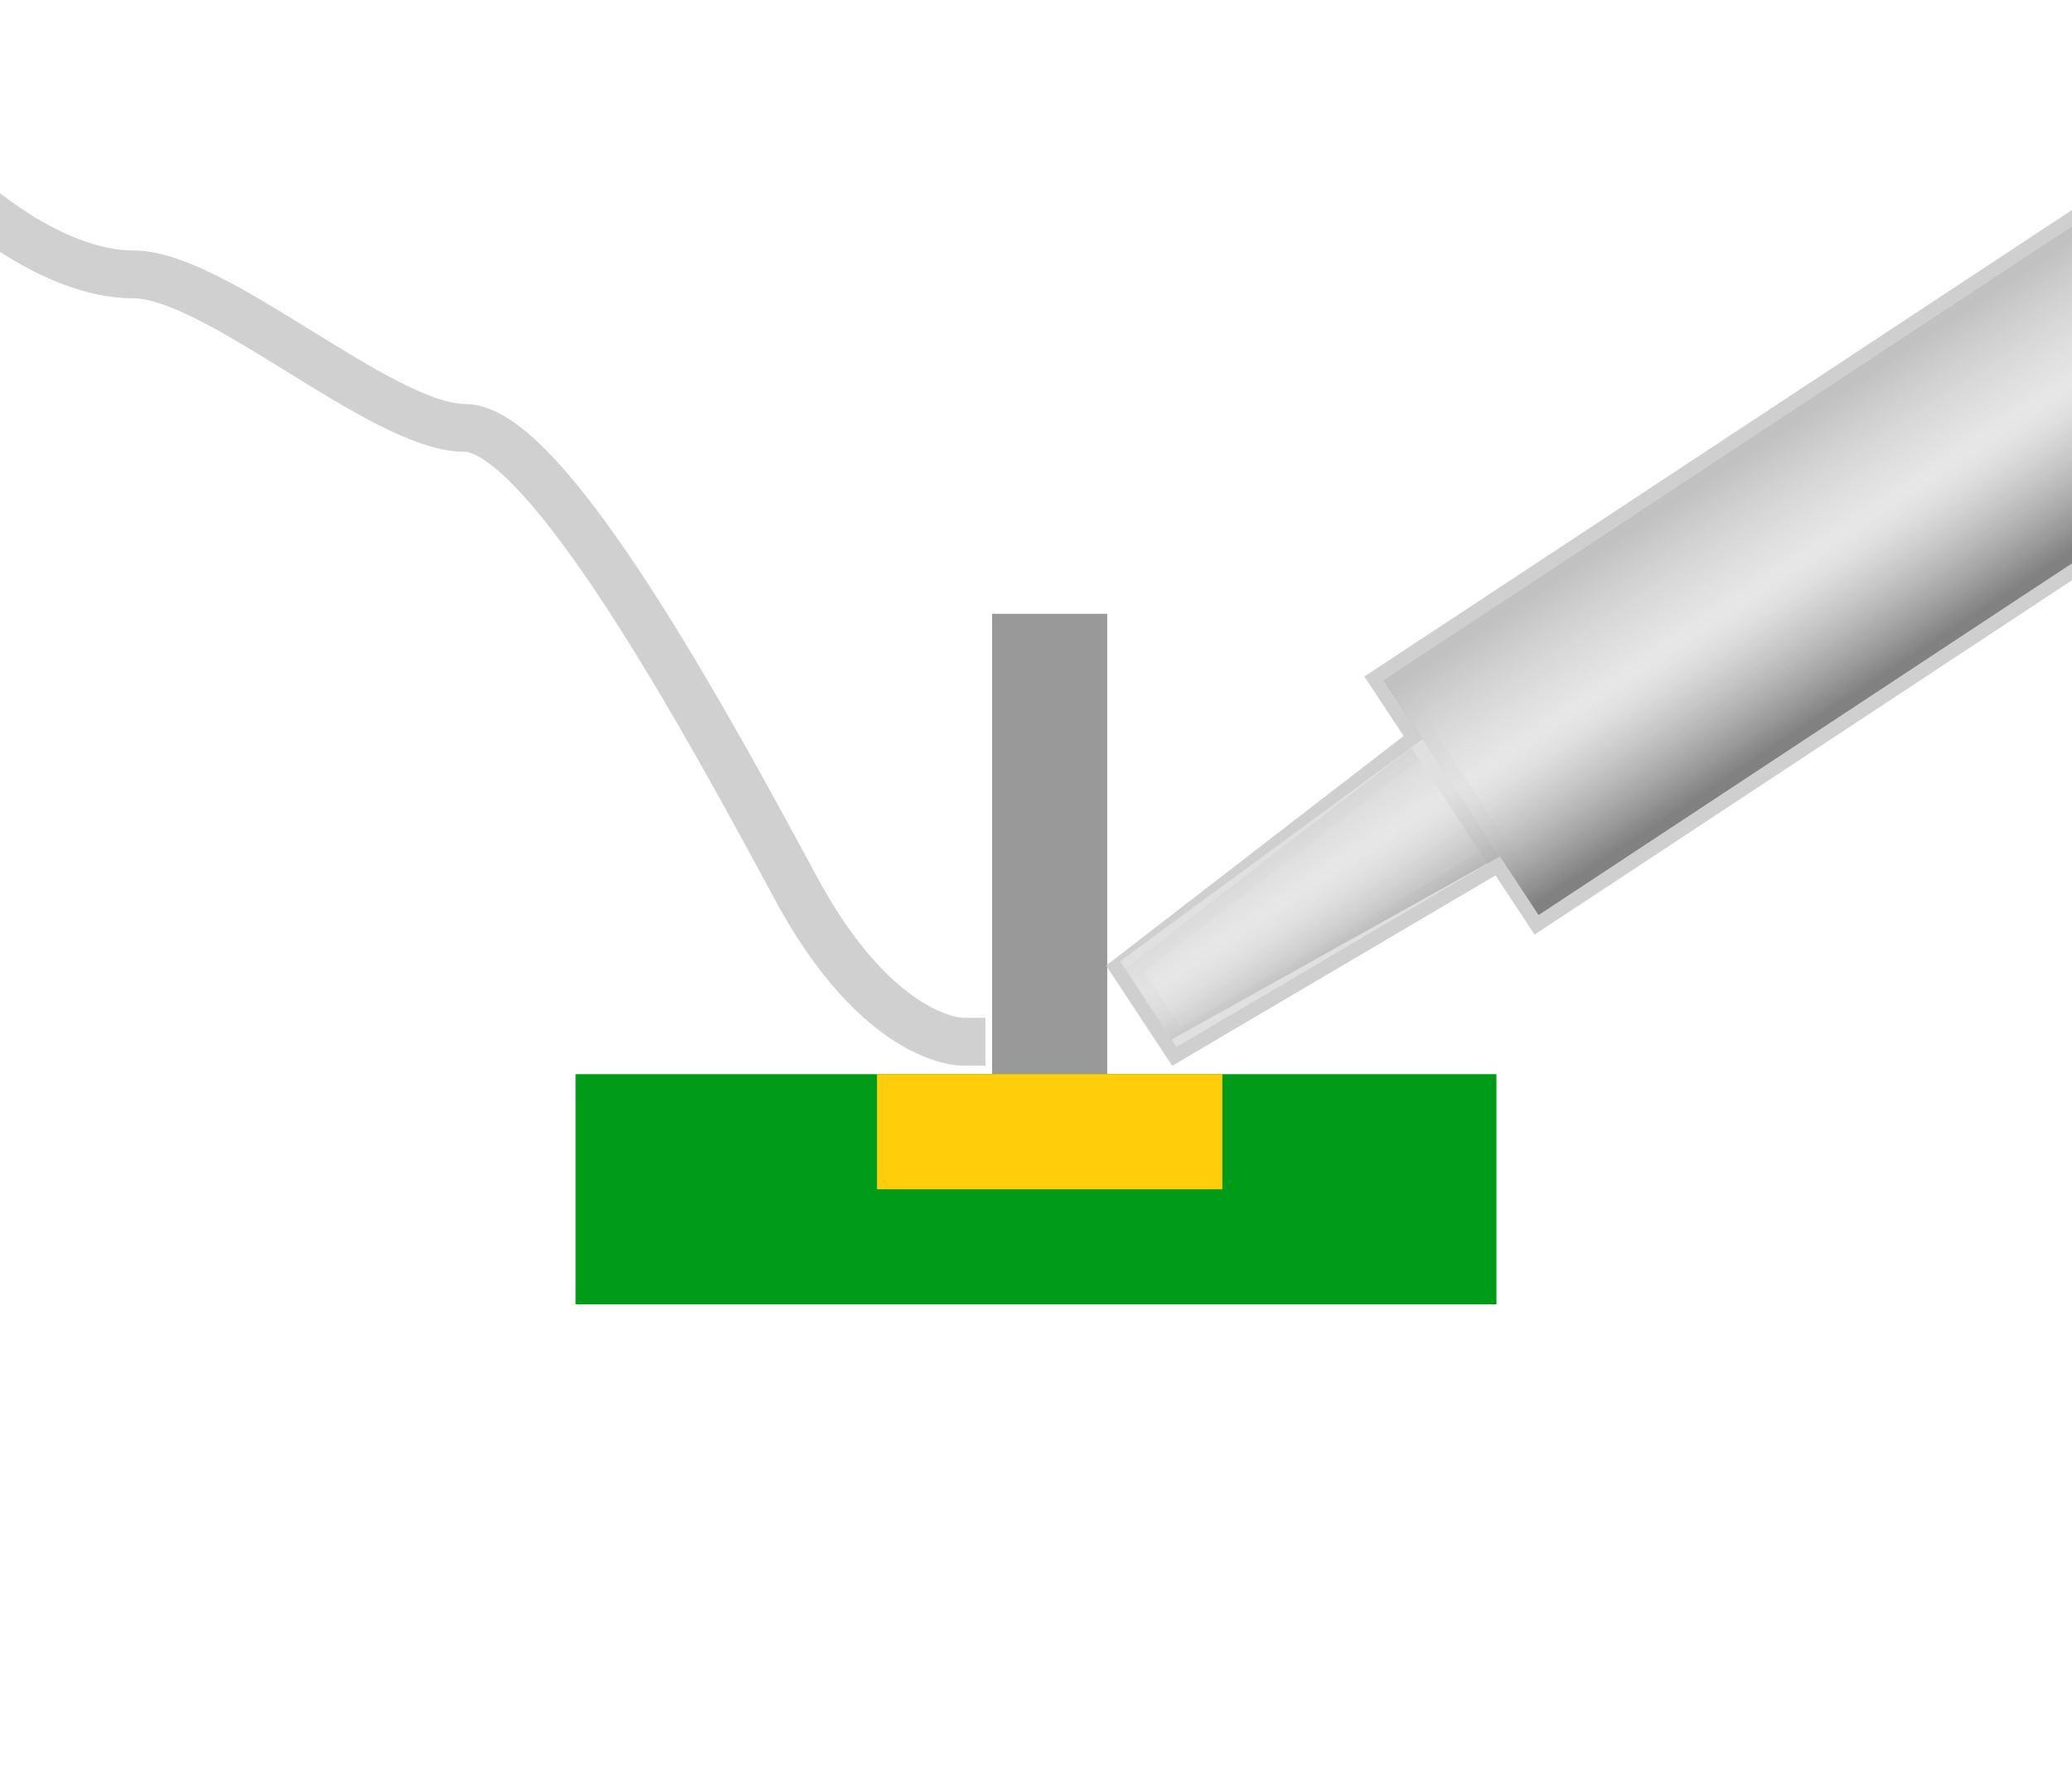 <?xml version="1.0" encoding="UTF-8" standalone="no"?>
<!-- Created with Inkscape (http://www.inkscape.org/) -->

<svg
   width="135mm"
   height="115mm"
   viewBox="0 0 135 115"
   version="1.1"
   id="svg6352"
   inkscape:version="1.2.1 (9c6d41e410, 2022-07-14)"
   sodipodi:docname="Inkscape Illustrations.svg"
   inkscape:export-filename="images/ResistorPackages.png"
   inkscape:export-xdpi="200"
   inkscape:export-ydpi="200"
   xml:space="preserve"
   xmlns:inkscape="http://www.inkscape.org/namespaces/inkscape"
   xmlns:sodipodi="http://sodipodi.sourceforge.net/DTD/sodipodi-0.dtd"
   xmlns:xlink="http://www.w3.org/1999/xlink"
   xmlns="http://www.w3.org/2000/svg"
   xmlns:svg="http://www.w3.org/2000/svg"><sodipodi:namedview
     id="namedview6354"
     pagecolor="#ffffff"
     bordercolor="#999999"
     borderopacity="1"
     inkscape:pageshadow="0"
     inkscape:pageopacity="0"
     inkscape:pagecheckerboard="0"
     inkscape:document-units="mm"
     showgrid="true"
     inkscape:zoom="0.08"
     inkscape:cx="2168.75"
     inkscape:cy="2737.5"
     inkscape:window-width="1920"
     inkscape:window-height="1003"
     inkscape:window-x="0"
     inkscape:window-y="40"
     inkscape:window-maximized="1"
     inkscape:current-layer="layer1"
     inkscape:showpageshadow="2"
     inkscape:deskcolor="#d1d1d1"
     showguides="false"><inkscape:grid
       type="xygrid"
       id="grid12678"
       units="cm"
       spacingx="5"
       spacingy="5" /><sodipodi:guide
       position="382.203,132.093"
       orientation="0,-1"
       id="guide28631"
       inkscape:locked="false" /></sodipodi:namedview><defs
     id="defs6349"><linearGradient
       inkscape:collect="always"
       id="linearGradient16105"><stop
         style="stop-color:#818181;stop-opacity:1;"
         offset="0"
         id="stop16101" /><stop
         style="stop-color:#ebebeb;stop-opacity:0.605;"
         offset="0.5"
         id="stop16103" /></linearGradient><linearGradient
       inkscape:collect="always"
       xlink:href="#linearGradient16105"
       id="linearGradient28843"
       gradientUnits="userSpaceOnUse"
       gradientTransform="matrix(0,0.552,-0.552,0,2152.131,-75.379)"
       x1="1460"
       y1="1150"
       x2="1475"
       y2="1150" /><linearGradient
       inkscape:collect="always"
       xlink:href="#linearGradient16105"
       id="linearGradient28845"
       gradientUnits="userSpaceOnUse"
       gradientTransform="matrix(0,0.552,-0.552,0,2152.131,-75.379)"
       x1="1460"
       y1="1150"
       x2="1475"
       y2="1150" /><linearGradient
       inkscape:collect="always"
       xlink:href="#linearGradient16105"
       id="linearGradient28847"
       gradientUnits="userSpaceOnUse"
       gradientTransform="matrix(0,-0.552,-0.552,0,2152.131,1544.103)"
       x1="1460"
       y1="1150"
       x2="1475"
       y2="1150" /><linearGradient
       inkscape:collect="always"
       xlink:href="#linearGradient16105"
       id="linearGradient28849"
       gradientUnits="userSpaceOnUse"
       gradientTransform="matrix(0,-0.552,-0.552,0,2152.131,1544.103)"
       x1="1460"
       y1="1150"
       x2="1475"
       y2="1150" /></defs><g
     inkscape:label="Layer 1"
     inkscape:groupmode="layer"
     id="layer1"
     transform="translate(-1345,-685)"><rect
       style="fill:#ffffff;fill-opacity:1;stroke:none;stroke-width:1.5;stroke-linecap:square;stroke-dasharray:none;stroke-opacity:1"
       id="rect13747-0-2-1-63-3-2-9"
       width="135"
       height="115"
       x="1345"
       y="685"
       inkscape:export-filename="images/Soldering.png"
       inkscape:export-xdpi="200"
       inkscape:export-ydpi="200" /><g
       id="g8913-0"
       transform="matrix(1.5,0,0,1.5,-222.5,-332.5)"><rect
         style="fill:#009b19;fill-opacity:1;stroke:none;stroke-width:0.849;stroke-dasharray:none;stroke-opacity:1"
         id="rect4327-1"
         width="40"
         height="10"
         x="1070"
         y="725" /><g
         id="g8891-2"
         transform="translate(-1.906)"><g
           id="g8871-0"><g
             id="g8852-0"><rect
               style="fill:#999999;fill-opacity:1;stroke:none;stroke-width:1.5;stroke-dasharray:none;stroke-opacity:1"
               id="rect4329-8"
               width="5"
               height="20"
               x="1090"
               y="705" /><rect
               style="fill:#ffcd0a;fill-opacity:1;stroke:none;stroke-width:1.5;stroke-dasharray:none;stroke-opacity:1"
               id="rect4537-3"
               width="15"
               height="5"
               x="1085"
               y="725" /><g
               id="g7868-8"
               style="stroke:none;stroke-opacity:1"><path
                 style="fill:none;fill-opacity:1;stroke:none;stroke-width:1.5;stroke-dasharray:none;stroke-opacity:1"
                 d="m 1090,715 c 0,0 0,5 -5,10"
                 id="path4389-7" /><path
                 style="fill:none;fill-opacity:1;stroke:none;stroke-width:1.5;stroke-dasharray:none;stroke-opacity:1"
                 d="m 1095,715 c 0,0 0,5 5,10"
                 id="path4389-5-3" /><path
                 style="fill:#ffcd0a;fill-opacity:1;stroke:none;stroke-width:1.5;stroke-linecap:round;stroke-dasharray:none;stroke-opacity:1"
                 d="m 1090,715 h 5"
                 id="path7860-1" /><path
                 style="fill:#ffcd0a;fill-opacity:1;stroke:none;stroke-width:1.5;stroke-linecap:round;stroke-dasharray:none;stroke-opacity:1"
                 d="m 1085,725 h 15"
                 id="path7862-0" /></g></g></g></g></g><g
       id="g21196-4"
       transform="matrix(1.847,-1.218,1.218,1.847,-2231.742,1212.236)"><path
         style="fill:#ebebeb;fill-opacity:1;stroke:#cfcfcf;stroke-width:0.828;stroke-linecap:square;stroke-dasharray:none;stroke-opacity:1"
         d="m 1503.786,732.293 -11.036,0.821 v 2.759 l 11.036,0.559"
         id="path15938-7-2"
         sodipodi:nodetypes="cccc" /><path
         style="fill:url(#linearGradient28845);fill-opacity:1;stroke:none;stroke-width:0.828;stroke-linecap:square;stroke-dasharray:none;stroke-opacity:1"
         d="m 1503.786,732.293 -11.036,0.821 v 2.759 l 11.036,0.559"
         id="path15938-3-0-1"
         sodipodi:nodetypes="cccc" /><g
         id="g28928"><path
           style="fill:#ebebeb;fill-opacity:1;stroke:#cfcfcf;stroke-width:0.828;stroke-linecap:square;stroke-dasharray:none;stroke-opacity:1"
           d="m 1542.411,730.224 h -38.625 v 8.277 h 38.625"
           id="path15936-3-4" /><path
           style="fill:url(#linearGradient28843);fill-opacity:1;stroke:none;stroke-width:0.828;stroke-linecap:square;stroke-dasharray:none;stroke-opacity:1"
           d="m 1542.411,730.224 h -38.625 v 8.277 h 38.625"
           id="path15936-5-0-5" /><path
           style="fill:url(#linearGradient28847);fill-opacity:1;stroke:none;stroke-width:0.828;stroke-linecap:square;stroke-dasharray:none;stroke-opacity:1"
           d="m 1542.411,738.5 h -38.625 v -8.277 h 38.625"
           id="path15936-5-6-2-6" /></g><path
         style="fill:url(#linearGradient28849);fill-opacity:1;stroke:none;stroke-width:0.828;stroke-linecap:square;stroke-dasharray:none;stroke-opacity:1"
         d="m 1503.786,736.431 -11.036,-0.821 v -2.759 l 11.036,-0.559"
         id="path15938-3-4-6-1"
         sodipodi:nodetypes="cccc" /></g><path
       style="fill:none;fill-opacity:1;stroke:#d0d0d0;stroke-width:3.116;stroke-linecap:square;stroke-dasharray:none;stroke-opacity:1"
       d="m 1407.646,752.883 c 0,0 -5.394,0 -10.788,-10 -5.394,-10 -16.183,-30 -21.577,-30 -5.394,0 -16.182,-10 -21.577,-10 -5.394,0 -10.788,-5 -10.788,-5"
       id="path28985" /></g></svg>
